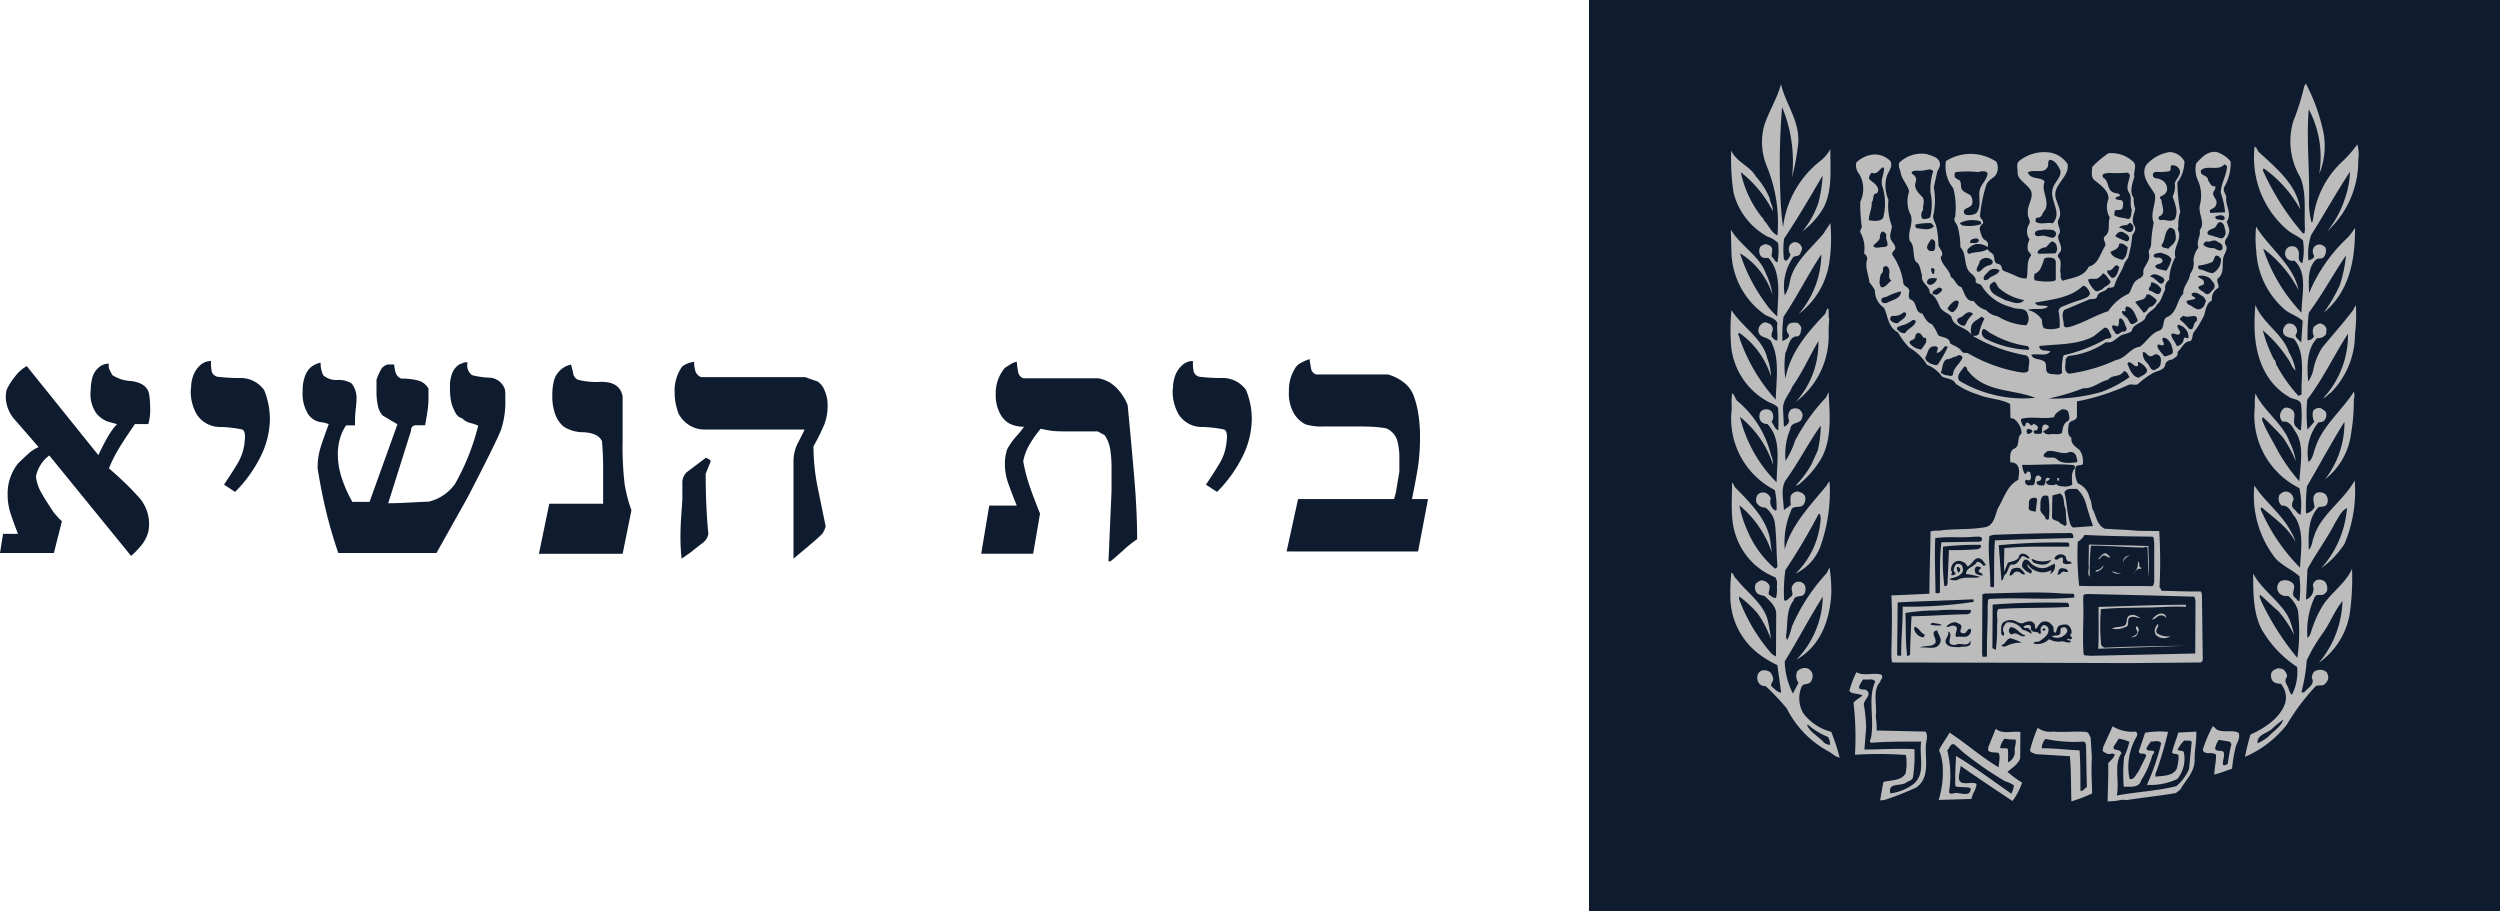 <svg xmlns="http://www.w3.org/2000/svg" xmlns:xlink="http://www.w3.org/1999/xlink" width="231.372" height="84.313" viewBox="0 0 231.372 84.313">
  <defs>
    <clipPath id="clip-path">
      <rect id="Rectangle_146" data-name="Rectangle 146" width="84.313" height="84.313" fill="none"/>
    </clipPath>
    <clipPath id="clip-path-2">
      <rect id="Rectangle_147" data-name="Rectangle 147" width="132.162" height="18.722" fill="none"/>
    </clipPath>
  </defs>
  <g id="Group_13744" data-name="Group 13744" transform="translate(-1199.284 -10120)">
    <g id="Group_13742" data-name="Group 13742" transform="translate(1346.343 10120)">
      <rect id="Rectangle_145" data-name="Rectangle 145" width="84.313" height="84.313" fill="#0f1b2f"/>
      <g id="Group_13737" data-name="Group 13737">
        <g id="Group_13736" data-name="Group 13736" clip-path="url(#clip-path)">
          <path id="Path_7701" data-name="Path 7701" d="M131.028,142.451l-.892-.27c.248.282.542.225.892.27" transform="translate(-81.752 -89.319)" fill="#bcbcbc"/>
          <path id="Path_7702" data-name="Path 7702" d="M126.645,138.31c.236-.022.3-.26.508-.372.259-.056.428.283.654.158l-.305-.294c-.384-.225-.61.294-.857.508" transform="translate(-79.559 -86.533)" fill="#bcbcbc"/>
          <path id="Path_7703" data-name="Path 7703" d="M132.973,139.026a.523.523,0,0,1,.024-.237c.124-.2.36-.486.644-.486a.59.59,0,0,0-.668.723" transform="translate(-83.53 -86.876)" fill="#bcbcbc"/>
          <path id="Path_7704" data-name="Path 7704" d="M135.953,140.244c-.056-.158.011-.428-.17-.462a1.154,1.154,0,0,1-.485,1.14c.27-.124.383-.542.755-.463.248-.124-.09-.09-.1-.214" transform="translate(-84.995 -87.812)" fill="#bcbcbc"/>
          <path id="Path_7705" data-name="Path 7705" d="M129.368,135.831c.1.023.294-.157.407.023l.1,2.71c.079-.993-.012-1.942-.023-2.868-1.772-.068-3.6-.09-5.5-.135l-.033,1.863c.079.429-.17.8.113,1.117a23,23,0,0,1,.1-2.877c1.615-.023,3.24.158,4.831.168" transform="translate(-78.083 -85.16)" fill="#bcbcbc"/>
          <path id="Path_7706" data-name="Path 7706" d="M116.279,156.152c-.52.022-.068.531-.441.7-.157.08-.315-.012-.644.135a1.077,1.077,0,0,0,.949.034c.226-.157.53-.316.485-.654-.067-.114-.168-.282-.349-.214" transform="translate(-72.366 -98.086)" fill="#bcbcbc"/>
          <path id="Path_7707" data-name="Path 7707" d="M94.015,186.64a2.367,2.367,0,0,1-.238.756c-1.806-1.242-3.4-2.472-5.124-3.489-.035.937-.113,1.976-.057,2.811.541.136.983.012,1.411.169.034.971-1.117.282-1.6.486-.136.044-.339.033-.407-.114a9.508,9.508,0,0,0-.157-3.872c.213-.18.315-.756.7-.519l.79.711a32.59,32.59,0,0,0,3.872,2.676,2.458,2.458,0,0,1,.814.384m-.87-4.335a4.345,4.345,0,0,0,1,.079c.125.35-.112.677-.057,1.061a1.057,1.057,0,0,1-.621,1.05c-.011-.406.023-.813-.022-1.242-.2-.113-.52-.012-.711-.079a1.587,1.587,0,0,1,.406-.87m1.445,1.818.023-2.439c-.757-.1-1.7.249-2.281-.3l-.7,1.738v.294c.26.237.666.113.972.225.18.408,0,.814,0,1.321-1.57-.924-3-2.2-4.55-3.216-.293.552-.7,1.049-.971,1.625a4.784,4.784,0,0,1,.35,1.863,8.568,8.568,0,0,1-.383,2.743l3.037-.09c.067-.5.452-.881.463-1.4-.4-.193-.87.022-1.3-.091-.61-.18-.192-.983-.17-1.569,1.525,1.073,3.059,2.088,4.8,3.251a6.383,6.383,0,0,0,.892-1.7,9.849,9.849,0,0,1-1.355-1c.417-.361.982-.7,1.174-1.241" transform="translate(-54.685 -113.943)" fill="#bcbcbc"/>
          <path id="Path_7708" data-name="Path 7708" d="M116.716,119l-.214-.045.078.294c.135-.023.091-.158.135-.249" transform="translate(-73.187 -74.726)" fill="#bcbcbc"/>
          <path id="Path_7709" data-name="Path 7709" d="M136.1,182.236l-.248,2.529a4.421,4.421,0,0,1-1.163,1.569c-1.773.452-3.7.531-5.521.87.271-1.332-.3-2.891.429-3.906-.147-.52-.892-.136-.7-.655l.453-.7a3.874,3.874,0,0,1,.982.293,6.59,6.59,0,0,1-.486,1.389,15.122,15.122,0,0,0-.034,2.765c.609-.012,1.434.125,1.6-.576a8.385,8.385,0,0,0,1.05-2.359.472.472,0,0,0,.169-.317c-.192-.18-.565.01-.711-.225.022-.271.271-.462.384-.7.316.011.79-.169.971.158a21.2,21.2,0,0,1-1.321,3.849,5.888,5.888,0,0,0,2.811-.542,2.919,2.919,0,0,0,.6-2.495c-.136-.192-.407-.057-.566-.215a3.218,3.218,0,0,1,.621-.869c.215.09.52-.068.678.135m-1.818,1c.147.2.451.045.6.249a3.6,3.6,0,0,1-.191,1.3c-.407.644-1.231.586-1.954.677a1.09,1.09,0,0,1,.114-.52,34.3,34.3,0,0,0,1.061-3.623,7.692,7.692,0,0,0-2.122.079l-.588,1.738c.068.384.656,0,.679.429L131.166,185c-.238.237-.385.79-.814.677a5.493,5.493,0,0,1,.655-3.928.348.348,0,0,0-.079-.463,3.422,3.422,0,0,1-2.145-.486l-.869,1.9-.057.384a1.784,1.784,0,0,0,.463.271c.237.056.474-.125.655.056-.057.327-.4.542-.6.813.022,1.151-.034,2.382-.057,3.523a5.61,5.61,0,0,0,1.14-.113,1.177,1.177,0,0,1,.565,0c1.536-.238,3.093-.4,4.606-.655l.407-.316c.53-.915,1.422-1.717,1.331-2.9.012-.813.193-1.648.158-2.472l-1.67.09c-.169.632-.44,1.219-.576,1.862" transform="translate(-80.32 -113.581)" fill="#bcbcbc"/>
          <path id="Path_7710" data-name="Path 7710" d="M126.765,154.622l7.993-.271c-2.417.012-4.877.067-7.395.17a.47.47,0,0,1-.328-.271,18.718,18.718,0,0,1-.023-3.286c1.288-.146,2.8-.123,4.065-.158,1.151.023,2.539-.158,3.792-.056l.024-.193c-2.733-.01-5.3.124-8.095.193-.012,1.3.034,2.629-.035,3.871" transform="translate(-79.634 -94.581)" fill="#bcbcbc"/>
          <path id="Path_7711" data-name="Path 7711" d="M114.453,186.992c0-1.388,0-2.506-.078-3.736-1.321-.057-2.293-.2-3.5-.192a1.288,1.288,0,0,1,.349-.869,12.672,12.672,0,0,0,3.522.248c.192.022.181.226.226.35.023,1.264.046,2.585.079,3.872-.214.067-.35.417-.6.326m1.061-3.059-.114-1.873c-.135-.2-.146-.464-.428-.509-.925-.09-2.042.057-3.07-.033a1.9,1.9,0,0,1-1.4-.35,12.338,12.338,0,0,0-.712,2.088c.068.247.339.247.521.35l3.172.193c.124,1.388.09,2.777.136,4.177a12.782,12.782,0,0,0,1.918-.734c-.011-1.073-.1-1.976-.022-3.308" transform="translate(-68.971 -113.81)" fill="#bcbcbc"/>
          <path id="Path_7712" data-name="Path 7712" d="M126.88,140.724l-.328.3c-.112.18-.462.067-.428.294a.9.9,0,0,0,.756-.6" transform="translate(-79.23 -88.404)" fill="#bcbcbc"/>
          <path id="Path_7713" data-name="Path 7713" d="M97.858,79.618,97.836,84.2l-9.811.214c-.159-.078-.463.057-.52-.169-.135-1.659.045-3.319-.045-5.036.068-.134-.067-.382.136-.485l.293-.033,5.8.136,4.064.113a1.269,1.269,0,0,1,.1.677M86.963,73.872a1.913,1.913,0,0,0,.632-.644c2.088.1,4.177.135,6.23.158.272.045.136.339.216.52v3.736c-.08.1-.034.306-.216.328-2.256-.057-4.447.045-6.728-.033a25.98,25.98,0,0,1-.135-4.064m-8.207,5.282c-.2.124-.045.4-.136.577.046,1.6-.1,3.093-.055,4.741a1.2,1.2,0,0,1-.407.023l-.045-.248.023-5.521.248-.078c2.427-.034,4.775-.2,7.146,0l1.028.023c.125.078.068.226.091.348-2.653.238-5.362-.032-7.891.136M83.712,82c-.012-.158.236-.17.27-.023-.168.192-.27.113-.27.023m2.551.89c-.1.012-.214-.124-.293,0,.057.158.328.023.35.227-.271.191-.587-.091-.87-.034a1.728,1.728,0,0,1-1.14-.214,1.5,1.5,0,0,1-1.434.405c.035-.225.373-.123.519-.191.316-.225.914-.575.858-1.083.047-.193-.158-.328-.293-.407-.226-.1-.385.147-.429.3-.068.181.148.463-.113.509-.158-.362-.734-.035-.79-.486,0-.135.034-.3-.135-.349a.662.662,0,0,0-.542.158c.067.215.326.057.462.136.114.158.339.3.249.519A1.933,1.933,0,0,0,81.849,82a1.541,1.541,0,0,0-1.467-.677c-.214.248-.428.519-.293.868.1.079.034.215.057.327-.136.08-.248-.078-.271-.192.012-.372-.057-.689.159-.97a1.15,1.15,0,0,1,1.14-.17c.247.125.576.339.87.136.247-.08.62-.2.834.056.193.135.068.418.215.564.214-.271.418-.79.891-.7.3-.023.509.215.679.429.136.192-.057.6.27.6.1-.237.1-.564.384-.677a1.374,1.374,0,0,1,.677-.057.773.773,0,0,1,.384.813c-.362.237.373.406-.113.541m-5.4-.451a.354.354,0,0,1-.271-.271.4.4,0,0,1,.17-.406c.564,0,.835.7,1.377.755-.418.361-.767-.44-1.276-.078m-.643,1.129c-.1-.045-.327.022-.3-.158.406-.091.418-.6.847-.621a7.974,7.974,0,0,1,1.027.406,3.159,3.159,0,0,0-1.569.373m-.734-2.056a14.909,14.909,0,0,1-.114,2.36l-.315-.169.022-4.03c2.427-.181,4.673-.215,6.908-.17.159.068.181.226.159.384-2.439.136-4.222.045-6.548.192-.248.4,0,.959-.113,1.433m-1.682-4.876c.113.112.407.146.328.349a1.415,1.415,0,0,1-.622-.192c-.056-.124-.146-.349-.033-.508.09-.259.4-.1.543-.034-.023.124-.272.181-.216.385m-1.9-.463.169.17c.011.146-.011.315-.169.372-.192-.339-.18-.553,0-.542m-.158,1.253c-.238-.012-.486.033-.655-.136.474-.146.949-.2,1.219-.654a.792.792,0,0,0-.1-.622.526.526,0,0,0-.5-.079.866.866,0,0,0-.238.565c0,.147.159.192.193.327a.463.463,0,0,1-.463.1c.226-.158.044-.349.022-.485a.989.989,0,0,1,.248-.622.707.707,0,0,1,.7-.157.858.858,0,0,1,.576.485c.507-.18.7-1.163,1.377-.6l.326.429c-.3.226-.259.012-.384-.079a.633.633,0,0,0-.428-.192c-.249.5-.994.5-1.027,1.14a7.221,7.221,0,0,1,1.321.271c-.746.181-1.456-.112-2.19.305m-4.991,2.438c.023,1.569-.157,3.059-.135,4.515-.125.045-.429.08-.372-.158l.045-4.742c2.325-.136,4.809-.181,7-.294l.044.237a38.816,38.816,0,0,1-6.581.44M77.029,82.3c-.26.576-.869.249-1.309.373-.259-.327.428-.959-.271-1.05-.25-.044-.441.193-.644.1a1.108,1.108,0,0,1,.677-.406c.25-.046.407.1.6.191.361.26-.294.723.236.813.4.113.35-.44.712-.406a.341.341,0,0,1,0,.384m-1.061,1.321c-.429-.033-1.072.046-1.243-.485-.022-.374.362-.6.238-.971.643.259-.474,1.3.677,1.242.463-.294,1.118.293,1.389-.407.147.745-.61.485-1.061.621m-2.631-2.088c.08-.316.475-.068.712-.1.09.09.271.023.315.158a3.034,3.034,0,0,1-1.027-.057m.87,1.716c-.339.723-1.286.26-1.875.429.532-.317,1.164-.011,1.469-.485.112-.418-.564-1.016.158-1.14.067.405.485.734.248,1.2m-2.326-1.117c-.011-.125-.135-.305.023-.407.4.124.509.587.892.712a.334.334,0,0,1-.136.271,1.033,1.033,0,0,1-.779-.576m-.44,2.2c-.1,0-.147.125-.271.078-.168-1.478-.1-2.641-.158-3.962a17.672,17.672,0,0,1,2.947-.238c.96-.1,2.076-.033,3.07-.056l.045.078c.045.193-.147.249-.271.328-1.749.023-3.466.17-5.227.192-.056,1.264-.112,2.439-.135,3.579M78,74.223c.045.2-.181.293-.328.326a25.268,25.268,0,0,1-2.63.079L74.906,77.8c-.044.1-.169.226-.293.136a21.259,21.259,0,0,1-.113-3.625,27.672,27.672,0,0,1,3.443-.169Zm-4.223-.7c1.264-.181,2.461,0,3.623-.136.249.034.611-.1.712.193a.275.275,0,0,1-.226.271l-3.545.056c-.181,1.559-.113,3.24-.136,4.652a.464.464,0,0,1-.406.033c-.012-1.659-.1-3.341-.024-5.069m7.089,2.867a1.114,1.114,0,0,1,.711-.1,1.926,1.926,0,0,1,.509.542c-.091.124-.214,0-.316,0a.524.524,0,0,0-.576-.191c-.181.1-.316.406-.541.327a1.489,1.489,0,0,1,.214-.576m3.635-.857c-.281.587-1.084.5-1.647.237-.2-.272-.181-.3-.114-.328a2.222,2.222,0,0,0,1.761.091m-4.334-1.084c0,.812-.057,1.547,0,2.167l.327-.813c.362-.168.869-.124,1.05-.6-.011-.147.159-.193.248-.249a.82.82,0,0,1,.734.439c-.283.08-.463-.3-.757-.168-.26.372-.428.846-1,.732-.238.261-.249.622-.463.893-.281.146-.124.507-.405.6l-.249-3.274a57.016,57.016,0,0,1,6.423-.248.273.273,0,0,1,.057.383c-2.122.012-4.042-.057-5.961.136M84.479,76.5a1.576,1.576,0,0,1-1.546-.022c-.283-.091-.441-.361-.656-.543.045.486.667.486.351.858a1.615,1.615,0,0,1-.813-.621.74.74,0,0,1,.227-.643c.394-.125.529.394.834.508a1.436,1.436,0,0,0,1.2.213l.756-.372a.837.837,0,0,1-.383.948c-.068-.113.147-.237.034-.327m1.592.113c-.248.147-.407-.124-.622.1a.409.409,0,0,1-.382.192c.112-.226.1-.542.36-.6.249.022.532.022.644.3m-.486-.79c-.045-.168.113-.44-.136-.519-.214.045-.428.407-.653.113a.63.63,0,0,1,1.038-.191c.056.157.067.372.237.463a.354.354,0,0,1,.35.157c-.462.158-.666.1-.836-.023m-6.8-2.495.372-.1c2.45-.1,4.708-.158,7.179-.17l.135.079a.425.425,0,0,1,.058.384c-2.484.068-4.866.124-7.237.215-.1,1.456-.068,2.9-.08,4.255-.079.147-.248.057-.35.023.023-1.7-.259-3.15-.078-4.685m2.946-10.837c.96-.26,2.055.057,3.037-.158.09-.383.44-.53.734-.734.237.012.507.034.6.293.034.236.158.543,0,.769-.485.213-.531.7-.6,1.128-.306.2-.632.079-1.005.113-.192.068-.384-.023-.564-.023.09-.2-.248-.012-.135-.271a1.011,1.011,0,0,0,.507-.361.39.39,0,0,0-.463-.215c-.271.135-.135.565-.214.79-.158.1-.429.033-.6.057-.124-.045-.148-.181-.136-.305.148-.022.316.012.361-.192.1-.248-.214-.316-.327-.429-.125-.011-.158.2-.305.136-.113-.113-.226-.272-.406-.249-.124.1-.057.462-.317.305-.089-.2-.247-.407-.168-.655M76.024,58.97c-.373-.485.181-.926.428-1.32.294-.046.215.3.385.429,1.569,1.975,4.131,1.636,6.2,2.461a11.6,11.6,0,0,1-7.011-1.569m-.6-.6c-.135.271-.394.057-.6.09a1.44,1.44,0,0,1-.542-.248c.2-.406.112-1,.542-1.241.362.01.6-.26.948-.272.136-.214.463-.09.52.1-.181.576-.858.937-.871,1.57m-1.354-.993c-.192.283-.508.033-.734,0-.225-.147-.474-.271-.485-.576.248-.338.226-.97.756-1.027.159-.012.339-.012.406.135.023.181-.112.293-.1.463.283,0,.554-.327.722-.576.09-.022.238-.057.3.034a11.6,11.6,0,0,1-.869,1.547m-2.63-1.852c-.17-.406.44-.249.485-.621.023-.135.057-.316.226-.349.418-.113.372.541.756.429.181.542-.271.746-.407,1.084a1.591,1.591,0,0,1-1.06-.542m-.429-.992c-.305.09-.565-.136-.756-.328-.091-.282.259-.26.35-.35a2.48,2.48,0,0,0,1.083-.521c.124-.01.26.012.294.136-.124.486-.744.644-.971,1.062m-1.389-1.2c-.046-.18.057-.395.248-.383a1.242,1.242,0,0,0,.971-.316.18.18,0,0,1,.249.18c-.09.4-.52.519-.756.813a.832.832,0,0,1-.712-.294M68.811,51.6c-.136-.44.417-.316.632-.508a7.253,7.253,0,0,1,1.106-.406l.057.08c-.091.654-.87.71-1.333,1-.135-.011-.394.057-.462-.17m-.079-2.484a.527.527,0,0,0,.192-.576c.271-.394.564-.09.6.193.068.316-.18.722.192.948-.349.281-.587.7-.949.62-.259-.326-.1-.88-.033-1.186m-.7-2.63c.169-.27.531-.405.62-.756a.715.715,0,0,1,.193-.577.409.409,0,0,1,.407.385c-.147.406.463.97-.215,1.05-.338-.034-.8.215-1-.1M67.625,44.1c.012-.565.3-1.073.271-1.682.259-.226-.011-.779.485-.813a.462.462,0,0,0,.08-.464c-.124-.406-.519-.552-.813-.869a.681.681,0,0,1,.248-.563c.53.214.7-.351,1.05-.521l.09.136c-.011.532-.3.971-.192,1.524a5.235,5.235,0,0,1,.1,3.06c-.316.349-.881.26-1.321.192m14.71,8.309c.587-.226,1.4.09,1.874-.317-.373-.2-.983.079-1.2-.361,1.546-.294,3.285-.429,4.448-1.569.339.044.542.429.644.712-.091.394-.519.439-.812.586a13.139,13.139,0,0,0-1.954.734l-.157.271a6.244,6.244,0,0,1,.113,1.569,2.244,2.244,0,0,1-1.468.056,1.259,1.259,0,0,1-.158-.757,2.1,2.1,0,0,0-1.332-.925m.078,3.69a9.639,9.639,0,0,1-3.985-1.027.755.755,0,0,1-.35-.541c.023-.136.045-.294.17-.362.293.035.474.35.756.441a8.973,8.973,0,0,0,3.331,1.14c.078.091.192.238.078.35m.08-16.177c-.045-.09-.147-.159-.136-.271.745-.294,1.524.215,1.852-.542.056-.2-.045-.553.214-.6.5.079.778.632.948,1.027.057.6-.5.993-.676,1.524-.463,1.163.936,2.3-.057,3.33-.53-.147-1.185.2-1.6-.192.034-.124.034-.293.191-.35.192.057.317-.09.407-.191a2.232,2.232,0,0,1,.328-.543c.406-.9-.429-1.739-.056-2.6-.361-.406-1.017-.192-1.412-.6m.5,5.441c.045-.418.553-.3.857-.406.4.09.971-.113,1.118.384-.136.8-.9.068-1.411.214-.2.046-.531.069-.564-.192m.892,2.281a1.077,1.077,0,0,1,.947.057l.1.214v1.647c-.011.148-.181.17-.294.193a5.067,5.067,0,0,1-1.6-.079c-.193-.136-.09-.385-.079-.6.643-.238.7-.915.926-1.434m1-.463-1.547.033a.174.174,0,0,1-.056-.248,1.031,1.031,0,0,1,.733-.35c.193-.157.339-.418.541-.541a.511.511,0,0,1,.464.485.614.614,0,0,1-.136.621m3.873,2.338a1.625,1.625,0,0,0,.541-.5c.316.124.463.5.7.735-.045.417-.542.417-.757.756-.214.045-.395.258-.655.136a2.447,2.447,0,0,1-.676-1.028c.247-.158.552-.034.847-.1m.97-.791c.519.248.666-.88,1.083-.249-.146.372-.2.959-.7.982-.136-.215-.509-.418-.384-.734m-.406-8.557c-.215-.419.237-.362.463-.441a12.656,12.656,0,0,0,1.839-.022l.17.214c-.035.542-.43,1.095-.09,1.626.338.463.023,1.094.271,1.6-.091.294.011.768-.351.858-.417-.146-.948-.1-1.3-.373a1.245,1.245,0,0,0,.057-.407c.237-.136.676.08.756-.327.022-.225.113-.643-.248-.654-.146-.022-.316-.012-.429-.135.012-.181.295-.181.429-.271-.1-.271-.35-.181-.542-.271-.734-.2-.416-1.039-1.027-1.4m2.766,4.436a.642.642,0,0,1-.08.519c-.452.3-.756-.349-1.219-.3.271-.4.712-.079.949-.451.18-.023.248.113.35.237m-.564,1.469a5.225,5.225,0,0,1-1.085-.487c.249-.474.6-.441.757-.361.181.124.419.215.508.441a.294.294,0,0,1-.18.407m-.441,1.7c-.406-.124-.959-.248-1.083-.734.3-.158.8-.294.79-.734.282-.158.609.124.813.328-.09.417-.1.937-.52,1.14m-2.6,7.045.948-.757c.418-.067.441.418.621.644.157.5-.418.26-.6.462a14.056,14.056,0,0,1-3.794,1.434,4.354,4.354,0,0,0-.135,1.626c-.236.294-.722.09-1.083.113-.124-.058-.282-.091-.35-.249-.135-.327.091-.858-.384-.993-.338-.18-.914-.1-1.028-.542.61-.146,1.355.2,1.761-.3-.35-.158-1.038.046-1.028-.508,1.739-.192,3.6-.09,5.07-.925m1.7-.97c.157-.057.3.044.463.079.282-.169-.034-.9.373-.712.3.225.293.577.462.847a.3.3,0,0,1-.158.349c-.361-.113-.542.429-.87.158-.09-.237-.383-.429-.27-.722m1.218-1.389a.323.323,0,0,1,.079-.373c.622.068.791.745,1.006,1.185.1.282-.237.316-.384.44-.259.08-.361-.236-.452-.384-.125-.316-.643-.462-.576-.813.125-.056.248.125.327-.056m1.92-1.456c.1-.035.271-.068.361.022a2.94,2.94,0,0,1,.587.463c0,.26-.248.44-.428.6-.407-.023-.429.576-.791.564-.236-.349-.508-.621-.756-.97.339-.249.949-.124,1.028-.677m.406-1.118c.148-.079.35.034.5.112a1.626,1.626,0,0,1,.452.429.493.493,0,0,1-.237.519c-.328-.01-.531-.293-.847-.328-.193-.282.26-.418.135-.733m1.14-.463.135.225c-.09.17-.18.419-.429.294-.305-.2-.554-.576-.926-.622.35-.417.835-.112,1.219.1M94.606,47.1c.385.123.858.226,1.027.621a2.947,2.947,0,0,1-.485,1.062c-.328-.125-.756-.08-1.005-.35,0-.361.531-.192.655-.519.057-.158-.09-.26-.192-.328-.193-.08-.486.068-.621-.158.011-.3.407-.249.621-.328M93.928,40a.286.286,0,0,1,.271-.372,6.191,6.191,0,0,0,1.219-.057c.271-.125.046-.418.215-.542a.663.663,0,0,1,.633.215c.463.518-.191.971-.328,1.433a2.025,2.025,0,0,1-.191,1.219c.2.644.564,1.433.191,2.111-.4.316-.892-.022-1.332.091a.224.224,0,0,1-.136-.328c.7-.293.271-1,.249-1.489-.034-.125-.2-.227-.136-.351.26-.113.586-.282.644-.632a.925.925,0,0,0-.621-.971c-.2-.146-.576-.011-.678-.327m2.01,6.1c-.146.27-.452.439-.6.654-.2-.123-.677-.056-.6-.384.362-.474.215-1.185.734-1.569a.5.5,0,0,1,.486.294c.045.327.17.712-.023,1.005M87.46,59.647c.9.068,1.5-.6,2.3-.779.384-.507,1.129-.2,1.456-.789.326-.024.4.349.541.541A11.291,11.291,0,0,1,89.131,60a16.038,16.038,0,0,1-4.877.6,19.06,19.06,0,0,0,3.206-.948m4.357-2.382c.249.09.486.508.734.271.012-.125-.068-.226.023-.328a1.556,1.556,0,0,1,.812.735c-.012.44-.508.518-.779.733-.6-.112-.835-.79-1.038-1.275-.024-.136.146-.2.248-.136m1.164-.949c.282-.1.416.351.733.384l.294-.112c.09-.136.3-.091.405-.023.351.2.249.61.193.949-.113.248-.328.316-.542.451-.384.034-.429-.406-.643-.622a1.253,1.253,0,0,1-.439-1.027m1.93-.677c.1-.238-.271-.452-.034-.677.372.012.576.338.734.621.057.271.237.564.113.847a1.822,1.822,0,0,1-.767.27c-.192-.36-.644-.62-.621-1.061.181-.124.362.125.576,0M96.447,54.5c-.034-.249-.361-.463-.215-.734a1.215,1.215,0,0,1,.926.789,1.574,1.574,0,0,1,.057.406c-.148.192-.3-.147-.441.079a.7.7,0,0,1-.374.621c-.113.079-.2.1-.3.034-.113-.339-.464-.667-.486-1.027.248-.283.666.3.836-.169m.3-1.57c.407.338,1.423-.384,1.22.518-.4.158-.181.983-.733.678a3.974,3.974,0,0,0-.814-.813c-.023-.2.215-.259.328-.383m.294-1.354c.26-.113.565-.1.813-.215-.068-.225-.4-.191-.35-.463.384-.271.779.125,1.106.294l.225.362c-.1.236-.147.541-.383.676-.463.362-.813-.2-1.219-.3-.1-.1-.248-.215-.193-.35m2.145-2.111.373.463a.508.508,0,0,1,0,.507c-.226.2-.474.723-.835.407-.192-.2-.531-.248-.6-.542.114-.225.5-.078.521-.406,0-.406-.4-.339-.577-.622a1.382,1.382,0,0,1,1.118.192M98.128,48.3a4.454,4.454,0,0,0,1.276-.329c.225-.169.17-.824.621-.519l.192.214A1.4,1.4,0,0,1,99.459,49c-.451-.022-.789-.3-1.218-.349-.158-.045-.158-.237-.114-.349m.27-8.863c.633-.463,1.6.147,2.146-.52l.237.17c-.034.881-.553,1.569-.587,2.461a7.207,7.207,0,0,1,.407,1.817l-1.356.057c-.068-.067-.056-.158-.056-.248.192-.158.5-.2.565-.486.281-.553-.531-.812-.159-1.332a.543.543,0,0,0,.1-.407c-.407.091-.5-.327-.678-.564,0-.541-.857-.339-.622-.948m1.3,4.335c.26-.136.712-.238.869.079.023.192-.157.237-.271.249-.2-.1-.61.011-.6-.328m.812,1.863c-.236.316-.587-.011-.892-.023-.2-.135-.485-.057-.644-.271-.022-.372.441-.4.678-.564.248-.193.237-.656.678-.441l.18.215c.045.383.294.744,0,1.084m-.214,1.218c-.305.147-.519-.124-.78-.18a1.289,1.289,0,0,1-.9-.272c-.046-.2.135-.248.249-.361.338.158.575-.181.924-.023l.373.216a.438.438,0,0,1,.136.62M86.184,65.552a.57.57,0,0,1,.621.327c.022.215.18.407.078.622-.621.067-1.422.169-1.862-.294-.328-.294-.9.022-1.22-.271,0-.225.2-.349.373-.463.677-.135,1.377.384,2.01.079m-1.569,4.041c.2-.113.463-.1.677-.214.519.225.293.971.542,1.411l.1,1.456c-.146.339-.361-.068-.564-.056-.191-.373-.779-.215-.79-.644Zm-2.258-6.175c.18,0,.4.067.407.272-.373.282-.474.191-.508.079s-.057-.3.1-.351m.847,6.526-.135,1.139c-.239-.079-.61-.034-.656-.35.091-.35-.113-.779.351-.925.147-.034.406-.068.44.136m1.028-1.355c-.114-.068-.259-.2-.159-.351a.348.348,0,0,0,.316-.249c-.632-.236-.248.474-.587.655-.259,0-.565.045-.655-.248.023-.226.373-.079.429-.35.091-.146-.135-.27-.236-.327-.587.022-.056,1.027-.734.9a.4.4,0,0,1-.485-.17.273.273,0,0,1,.056-.327c.124,0,.26.124.372,0,.17-.181.023-.464.034-.645a.267.267,0,0,0-.271-.112c-.089.078-.1.27-.269.191a2.137,2.137,0,0,1-.227-.813c1.671.023,3.286-.135,4.8.023a.354.354,0,0,1,.079.305c-.373.384-.259,1-.237,1.513a1.543,1.543,0,0,1-.677.168c-.294-.045-.655,0-.813-.248-.215.192-.474.091-.733.08m-.429,1c.17.022.463-.078.451.193a7.685,7.685,0,0,1,.034,1.975c-.078.1-.214.045-.3,0-.034-.374-.564-.554-.485-.971.022-.406-.08-.925.3-1.2m3.082-.62a2.773,2.773,0,0,1,.813,1.3c.2.722.429,1.434.677,2.144l-1.839.137c-.294-.148-.317-.553-.407-.846-.181-.791-.193-1.638-.407-2.406.2-.441.779-.3,1.163-.326M76.7,53.495a.734.734,0,0,1-.249.384.787.787,0,0,1-.621-.384c-.135-.4.338-.361.519-.541a1.135,1.135,0,0,1,.543-.35c.135.045.316.011.371.191a2.46,2.46,0,0,0-.563.7M75.425,52.6c-.213.033-.36-.146-.485-.272-.078-.18.125-.18.136-.326.2-.17.429-.542.778-.451l.091.1a1.23,1.23,0,0,1-.52.949m-1.512-1.592c-.146-.057-.35,0-.406-.17.055-.271.394-.338.586-.508a.345.345,0,0,1,.327.181c-.068.237-.316.383-.508.5m-.9-1.118c-.023-.531.621-.441.926-.406a.715.715,0,0,1-.407.518.338.338,0,0,1-.519-.112m-.994-5.069a.438.438,0,0,1-.09-.316,5.219,5.219,0,0,1,1.467-.136l.271.271c-.372.463-1.117.248-1.648.18M71.9,40.038c-.091-.169-.371-.215-.294-.406.294-.215.734-.057,1.084-.136.282-.023.7-.237.892.079a5.446,5.446,0,0,0-.248,1.953,5.119,5.119,0,0,1-.023,2.3.959.959,0,0,1-.734.135.7.7,0,0,1,.079-.813c-.079-.407.2-.813-.056-1.174-.373-.4-.835-.8-.643-1.4a.521.521,0,0,0-.057-.541m1.818,8.67c-.079.113.056.4-.192.374-.056-.17-.236-.419-.056-.565.078.056.248.045.248.191m.056-2.551c-.034.316.125.9-.406.79-.192.022-.283-.147-.361-.271.011-.317.236-.531.361-.791.2-.078.361.113.406.271m6.447,5.34c-.5-.339-1.287-.474-1.411-1.2-.033-.26.236-.384.406-.507.25.089.271.429.485.62a4.78,4.78,0,0,0,2.3,1.085c-.485.564-1.15.125-1.783,0m-1.931-1.874c-.157-.328.261-.554.441-.813a.816.816,0,0,1,1-.057c-.17.464-.734.429-1.038.812-.125.046-.261.137-.408.058m-.642-.78c-.136-.338.226-.586.237-.925a.761.761,0,0,1,1.2-.057c.113.442-.407.373-.622.542-.315.1-.462.576-.812.44m-1.6-4.47a2.541,2.541,0,0,1,1.9-.17c.057.079.123.18.057.271a3.516,3.516,0,0,1-1.7.113.572.572,0,0,1-.249-.214m-.486-4.392c-.011-.135-.011-.282.136-.327a8.915,8.915,0,0,1,2.055,0L78,39.575c.237,0,.541-.045.62.215-.078.621-.676,1.027-.755,1.649-.068.666.192,1.524-.328,2.031a1.376,1.376,0,0,1-.97.113.355.355,0,0,1-.114-.429c.2-.226.576-.215.735-.541a1,1,0,0,0-.113-.768c-.282-.271-.757-.317-.892-.723-.057-.236.012-.519-.157-.71-.17-.114-.452-.181-.463-.429m1.434,6.232c-.022-.384.306-.373.542-.44.113.022.248.057.271.191-.078.372-.553.2-.813.249M98.456,78.782c-.046-.112-.012-.282-.135-.327-1.174.022-2.281-.033-3.466-.057-.249.045-.158-.248-.328-.294a45.324,45.324,0,0,0-.022-5.237l-2.031-.023c-.938-.1-2.044-.124-3.015-.192-.724-.349-.779-1.174-1.106-1.784-.135-.248-.057-.677-.3-1.082a1.789,1.789,0,0,0-1.084-1.333,2.366,2.366,0,0,1-.214-1.411c.033-.361.462-.2.676-.35a1.858,1.858,0,0,0-.293-1.321c-.351-.282-.848-.586-.757-1.14-.451-.248-.294-.9-.248-1.276.147-.372.654-.248.756-.654V60.867a20.513,20.513,0,0,0,4.741-1.513c.283-.147.612.067.892-.079a7.62,7.62,0,0,1,1.356-1c.417-.271,1.14-.249,1.2-.892a.707.707,0,0,1,.62-.384c.169-.124.418-.26.485-.406.045-.112-.011-.238.057-.35.418-.349.542-.937,1.14-.948.249-.2.17-.542.294-.789a7.388,7.388,0,0,0,.813-1.277c.384-.53.192-1.332.9-1.705a1.13,1.13,0,0,1,.587-1.162c.1-.327-.17-.508-.079-.834.712-.521.361-1.367.576-2.089.136-.351.439-.734.158-1.084-.181-.417.26-.644.294-1,.192-.418-.1-.757-.158-1.14.506-.745-.158-1.468-.057-2.269-.056-.3-.328-.553-.192-.9a4.414,4.414,0,0,0,.6-2.382,2.724,2.724,0,0,0-1.275-.868c-.813-.159-1.458.519-1.92,1.06a2.449,2.449,0,0,0,.194,1.626,3.444,3.444,0,0,1,.157,2.19c-.214.835.553,1.614-.022,2.359.124.565-.361,1.016-.114,1.6a2.166,2.166,0,0,0-.462,1.163,1.591,1.591,0,0,1-.316,1.276c-.045.677-.666,1.129-.632,1.84-.632.632-.531,1.649-1.4,2.112-.632.2-.225.993-.767,1.275-.779.226-1.174,1-1.841,1.513-.868.08-1.343,1.106-2.19,1.219a15.436,15.436,0,0,1-4.368,1.276c-.553-.2-.294-.869-.316-1.3a.541.541,0,0,1,.316-.349,7.367,7.367,0,0,0,3.42-1.276c.564.158.926-.327,1.354-.6.328-.181.734-.17,1.029-.429.112-.655.89-.677,1.241-1.163.146-.609.847-.745,1.083-1.275.452-.362.5-.926.768-1.388a.94.94,0,0,1,.372-.915,4.528,4.528,0,0,1,.576-2.089c-.215-.778.35-1.309.35-2.031.056-.282-.214-.508-.079-.757a3.929,3.929,0,0,1,.181-1.411,15.381,15.381,0,0,1-.272-2.709,3.3,3.3,0,0,0,.655-1.953,1.6,1.6,0,0,0-1.354-.868,3.589,3.589,0,0,0-2.189,1.2c-.544,1,.326,1.9.812,2.709.124.948-.486,1.75-.113,2.63a12.769,12.769,0,0,0-.248,2.112c-.068.259-.293.485-.181.789.091.531-.269.938-.5,1.378l-.045.294c.124.44-.418.587-.632.767-.406.328-.406.835-.7,1.22a4.53,4.53,0,0,0-1.9,1.625c-1.2.384-2.281,1.072-3.5,1.434-.169.045-.5.147-.621-.079.024-.464-.281-1.051.056-1.468l2.191-.926c.3-.18.779.068.868-.373.158-.451.723-.326.948-.734.214-.067.485.034.621-.191.192-.734.7-1.333.926-2.055.1-.27.384-.475.406-.79a9.659,9.659,0,0,0,.327-1.84c.159-.237.362-.5.237-.812-.395-.519-.057-1.106.034-1.649a2.535,2.535,0,0,1-.135-.982c-.429-.565-.125-1.366.056-1.954-.124-.5.35-1.14-.225-1.512a2.906,2.906,0,0,0-2.19-.677A9.5,9.5,0,0,0,88.3,39.168c0,.43-.136.769.114,1.141.552.485,1.411.981,1.4,1.806a1.963,1.963,0,0,0,.114,1.738c-.226.621.135,1.3-.486,1.761-.214.317.169.52.057.869-.452.666-.6,1.671-1.524,1.919-.451.983-1.547,1-2.4,1.3a.537.537,0,0,1-.17-.588c-.192-.473.181-1.14-.214-1.546-.215-.271.147-.44.214-.655.125-.53-.338-.914-.236-1.434.406-.475-.2-.892,0-1.411.4-.644-.046-1.343-.226-1.953-.394-1.276,1.264-1.942,1.083-3.2a2.431,2.431,0,0,0-1.49-1.05,3.681,3.681,0,0,0-3.025.779c-.248.248-.112.689-.112,1.005-.035.632.62.937.97,1.377.813.746-.135,1.581-.022,2.438-.045.373.316.679.113,1.005a1.261,1.261,0,0,0,.045,1.411,1.515,1.515,0,0,0-.158,1.005c.068.18.316.293.293.507-.463.508-.238,1.309-.406,2.089-.61.067-1.05-.305-1.569-.464-.237-.18-.723-.135-.734-.541a.458.458,0,0,0-.407-.35c-.281-.057-.248-.394-.315-.622-.013-.371-.475-.44-.6-.733-.474.35-1.15.215-1.681.44-.193-.033-.227-.26-.159-.406a1.475,1.475,0,0,1,.779-.5,1.611,1.611,0,0,1,1.061.271A.467.467,0,0,0,78.485,46c-.429-.192-.473-.678-.6-1.062a.636.636,0,0,1,.3-.518c.113-.271-.192-.441-.271-.678a13.288,13.288,0,0,1,.6-2.947c.225-.531.857-.609.992-1.162a1.242,1.242,0,0,0-.079-.948,4.261,4.261,0,0,0-4.662-.058,3.185,3.185,0,0,0,.678,2.517,6.877,6.877,0,0,1,.169,2.653c-.226.361.158.6.236.892a7.152,7.152,0,0,1,.249,1.9c.564.587.328,1.5.734,2.145.191.35.779.53.676,1.028.068.236.339.215.51.326a4.438,4.438,0,0,0,2.8,2.056c.5.292,1.4-.08,1.536.732a.924.924,0,0,1-.158.948,5.639,5.639,0,0,1-2.652-.835,1.8,1.8,0,0,1-1.061-.576,1.958,1.958,0,0,1-1.14-.835c-.778.067-.857-.836-1.163-1.3-.485-.1-.541-.712-.97-.926-.091-.7-.881-1.117-.926-1.84.373-.371-.1-.733-.215-1.083a8.185,8.185,0,0,0-.192-1.739c-.067-.338-.316-.621-.293-.993a6.431,6.431,0,0,0,.057-2.631l.317-1.433c.09-.26.293-.464.248-.768-.057-.587-.767-.734-1.242-.892a2.97,2.97,0,0,0-2.529.813c-.1.316.068.587.135.869.091.666.644,1.14.79,1.784a2.9,2.9,0,0,0,.023,1.93c.542.858-.226,1.717.033,2.631.5.507.238,1.332.542,1.919.474.271.428.858.6,1.3-.158.711.768.959.7,1.625.519.225.712.78.926,1.219.215.5.734.587,1.083.948.193,1.038,1.343.9,1.863,1.7a1.427,1.427,0,0,1-.023-.757c.08-.509.644-.632.97-.948l.249.214a5.372,5.372,0,0,0-.486,1.311c-.068.3-.474.271-.6.271A14.693,14.693,0,0,0,82.2,56.61c.508.317.147.96.215,1.389-.191.327-.7.168-1,.136a14.531,14.531,0,0,1-4.572-1.7c-.17-.124-.453.022-.6-.17-.249-.417-.711-.53-1.083-.757-.057-.608-.735-.53-1.106-.756a5.192,5.192,0,0,0-.576-1.028c-.474-.135-.666-.6-.893-.981-.779-.113-.406-1.1-1.14-1.321-.193-.181-.09-.508-.079-.734.045-.394-.474-.417-.542-.755a5.833,5.833,0,0,0-.97-2.552c-.136-.181-.013-.395.157-.519.214-.326-.136-.62-.294-.892-.271-.418.034-.88.045-1.321a5.262,5.262,0,0,1-.316-2.439,3.2,3.2,0,0,1-.17-2.123c.125-.485.621-.915.35-1.456a1.993,1.993,0,0,0-1.976-.541,2.6,2.6,0,0,0-1.185.677,1.211,1.211,0,0,0,.271,1.051,2.732,2.732,0,0,1,.1,2.574,15.466,15.466,0,0,0,.135,2.281c.012.213-.236.361-.1.6a3.014,3.014,0,0,1,.316,1.9.677.677,0,0,1,.3.507c-.26.724.124,1.445.192,2.168a4.482,4.482,0,0,1,.508.734,1.922,1.922,0,0,0,.847,1.626c.384.779.339,1.783,1.3,2.28a6.291,6.291,0,0,0,1.05,1.412A4.491,4.491,0,0,1,73.01,57.48,3.062,3.062,0,0,1,74.4,58.564c.418.237.993.146,1.276.676a7.315,7.315,0,0,0,2.077,1c.937.406,2.054.373,2.958.87l.023,1.3.3.056a1.733,1.733,0,0,1,.733,1.377c-.531.372-.045,1.2-.767,1.433-.373.306-.294.825-.271,1.254a.67.67,0,0,1,.6.192c.328.383.169.937.135,1.4-.971.507-1.276,1.524-1.727,2.358-.463.655-.35,1.728-1.253,2.01-1.309.26-2.674.158-4.031.293-.349.1-.79-.011-1.117.136-.011,1.885-.1,3.782-.1,5.747-1.208.055-2.282.112-3.523.158.114,1.963.012,3.883,0,5.723.057.157-.045.463.181.485l11.379.023,10.487.033,6.537-.057a.291.291,0,0,0,.237-.293Z" transform="translate(-41.729 -23.719)" fill="#bcbcbc"/>
          <path id="Path_7714" data-name="Path 7714" d="M142.3,156.438a1.74,1.74,0,0,1-1.276-.294c-.18-.338.248-.53.113-.845a1.258,1.258,0,0,0-.272.439.681.681,0,0,0,.113.621,1.108,1.108,0,0,0,1.321.08" transform="translate(-88.479 -97.559)" fill="#bcbcbc"/>
          <path id="Path_7715" data-name="Path 7715" d="M43.824,81.842c-.5-.565-1.275-.916-1.547-1.6h.113a6.492,6.492,0,0,0,1.84,1.117,1.42,1.42,0,0,1,.192.723.846.846,0,0,1-.6-.237m-1.863-2.653a2.726,2.726,0,0,1-.192-2.44c.125-.429.678-.158.891-.542a.922.922,0,0,0,.114-.734.773.773,0,0,0-.519-.486.963.963,0,0,0-.87.294,1.034,1.034,0,0,0,.112,1.061l-.519.993a6.894,6.894,0,0,1-.756-2.98c1.22-1.953,2.258-4,3.522-5.983A8.565,8.565,0,0,1,41.306,74.2c2.269-1.276,3.116-3.748,3.229-6.176a14.692,14.692,0,0,0-.169-2.359l-.271.542a17.45,17.45,0,0,0-3.218,4.955,6.188,6.188,0,0,1-.406,1.2c-.136-.067-.091-.2-.136-.3.193-1.117-.021-2.414.7-3.33.123-.643.9-.147,1.06-.756a.966.966,0,0,0,0-.621.634.634,0,0,0-.734-.35c-.192.012-.35.226-.441.373-.18.316.136.665-.045.948-.249.1-.428.531-.711.384a14.807,14.807,0,0,1,.113-2.788,57.072,57.072,0,0,0,3.082-5.205c.225-.011.135.249.191.374a7.776,7.776,0,0,1-2.326,5.147A4.563,4.563,0,0,0,43.5,63.79a15.211,15.211,0,0,0,.869-6.1c-.056.135-.237.215-.237.361-1.58,1.908-3.341,3.748-3.906,5.96a7.446,7.446,0,0,1,.565-3.556c.134-.632.857-.192,1.174-.6a1.032,1.032,0,0,0,.158-.7c-.08-.328-.44-.464-.734-.52a.818.818,0,0,0-.6.384,2.234,2.234,0,0,0,0,.869l-.644.463c-.034-.869-.315-1.942.136-2.71,1.2-1.648,2.077-3.421,3.273-5.1a10.26,10.26,0,0,1-.271,2.28l-.6,1.333a9.739,9.739,0,0,1-1.49,1.975,1.357,1.357,0,0,1,.3-.112,8.946,8.946,0,0,0,2.033-2.3c1.083-1.805.869-4.086.756-6.287l-.248.518A17.983,17.983,0,0,0,41.193,53.9a8.035,8.035,0,0,1-.892,1.9,5.96,5.96,0,0,1,.44-2.946c.068-.755,1.016-.372,1.107-1.117.1-.26-.068-.485-.248-.677a.754.754,0,0,0-.812,0,.91.91,0,0,0-.181.948c.067.281-.192.531-.463.632l-.08-1.625c-.033-.835.6-1.388.858-2.088.96-1.331,1.581-2.811,2.417-4.2a8.147,8.147,0,0,1-2.089,5.611A7.626,7.626,0,0,0,44.287,44.1a11.333,11.333,0,0,1,.057-1.412c-.124-.316.01-.745-.113-1.027a1.108,1.108,0,0,0-.238.509c-1.637,1.716-3.24,3.534-3.713,6.017a8.855,8.855,0,0,1,0-2.382c.316-.53.305-1.547,1.14-1.524.315-.135.271-.485.349-.757a.866.866,0,0,0-.406-.508c-.293,0-.711-.056-.869.294a.668.668,0,0,0,.113.813c.09.271-.26.428-.6.6a13.462,13.462,0,0,1,.1-2.247c1.253-1.873,2.235-3.86,3.5-5.78A8.551,8.551,0,0,1,41.521,42.2a7.29,7.29,0,0,0,2.823-4.741,15.354,15.354,0,0,0,.1-3.657c-.18.3-.418.6-.587.914-1.219,1.479-2.833,2.7-3.173,4.55a3.453,3.453,0,0,1-.462,1.219,4.7,4.7,0,0,1,.813-3.569c.214-.078.473-.044.621-.27.046-.225.271-.44.113-.677a.682.682,0,0,0-.6-.406.611.611,0,0,0-.486.294.835.835,0,0,0,.08.869c-.113.17-.148.372-.35.509-.113.09-.248-.011-.271-.136a7.339,7.339,0,0,1,.023-1.862c1.264-1.9,2.4-3.839,3.555-5.826a11.512,11.512,0,0,1-.406,2.574,8.594,8.594,0,0,1-1.445,2.574A7.465,7.465,0,0,0,43.8,32.4c.847-1.581.632-3.567.644-5.453a3.565,3.565,0,0,1-.78.982,9.177,9.177,0,0,0-3.6,6.254,29.835,29.835,0,0,1-.248-3,67.766,67.766,0,0,1,.158-8.129,13.211,13.211,0,0,1,.926,6.5,22.873,22.873,0,0,0,.565-3.06c.179-2.145-1.151-3.669-1.592-5.553-.35,1.331-1.118,2.506-1.547,3.816a5.824,5.824,0,0,0,.25,3.815,13.724,13.724,0,0,1,.97,6.367c-.6-.271-.779-.915-1.22-1.354-.078-.091-.078-.26-.191-.294a9.916,9.916,0,0,1-1.976-4.2,10.864,10.864,0,0,1,2.957,3.6c.023-.452-.247-.79-.3-1.219a7.239,7.239,0,0,0-1.276-2c-.542-.971-1.807-1.309-2.269-2.392a20.5,20.5,0,0,0,.214,3.905,6.423,6.423,0,0,0,3.138,4.064,2.465,2.465,0,0,1,.983.6,6.02,6.02,0,0,1-.056,1.784c-.271-.068-.328-.373-.543-.542-.023-.271.169-.666-.056-.915a.876.876,0,0,0-.564-.225c-.18.09-.452.147-.486.384a.791.791,0,0,0,.135.756c.2.17.4.135.679.135,1.23,1.344.88,3.454.812,5.419a7.148,7.148,0,0,1-1.118-1.276,15.779,15.779,0,0,1-2.326-4.573,6.872,6.872,0,0,1,3,3.851,6.07,6.07,0,0,0-.6-1.954c-.587-1.682-2.371-2.585-3.252-4.1l.057,2.122a7.29,7.29,0,0,0,2.924,5.634c.418.361,1.072.372,1.333.892-.091.5.067,1.062-.023,1.6-.192.079-.361-.192-.52-.327a1.048,1.048,0,0,1,.08-.486.617.617,0,0,0-.192-.678c-.215-.079-.463-.26-.7-.09a.755.755,0,0,0-.384.847c.2.643,1.085.35,1.254,1.083.676,1.479.383,3.308.328,5.148a16.478,16.478,0,0,1-3.342-5.667c.024-.181-.281-.406-.022-.507A7.667,7.667,0,0,1,38.947,48a5.1,5.1,0,0,0-.349-1.705c-.395-1.795-2.359-2.923-3.308-4.447a19.3,19.3,0,0,0-.023,3.42,6.6,6.6,0,0,0,3.218,4.955c.373.238.824.305,1.118.655a18.33,18.33,0,0,1,.022,2.112c-.327-.147-.418-.531-.621-.791a.888.888,0,0,0,.113-.756.6.6,0,0,0-.6-.406.618.618,0,0,0-.575.294,1.006,1.006,0,0,0-.023.655.709.709,0,0,0,.7.406c1.31,1.4.881,3.375.848,5.4a12.726,12.726,0,0,1-3.388-6.051,9.291,9.291,0,0,1,3.059,4.425,2.189,2.189,0,0,0-.191-.9,9.446,9.446,0,0,0-3.116-5.012c-.214-.2-.214-.553-.485-.7a6.958,6.958,0,0,0-.022,1.378A7.421,7.421,0,0,0,39.3,58.507a7.068,7.068,0,0,1,.17,1.625c.01.113.01.316-.17.249a.954.954,0,0,1-.373-1.084.829.829,0,0,0-.519-.542.677.677,0,0,0-.7.193.88.88,0,0,0-.112.7.919.919,0,0,0,.847.485,2.381,2.381,0,0,1,.835,1.253c.215,1.434.135,2.676.271,4.143-.023.125-.126.293-.271.216a9.516,9.516,0,0,1-2.517-3.489,10.171,10.171,0,0,1-.734-2.337,9.68,9.68,0,0,1,3,4.369l-.158-1.2c-.35-1.931-1.818-3.376-3.229-4.821-.124-.147-.169-.361-.293-.463,0,1.682-.191,3.522.383,5.012a6.264,6.264,0,0,0,3.625,3.771,1.185,1.185,0,0,1,.135.835,2.966,2.966,0,0,1-.08,1.061c-.259.046-.473-.181-.676-.328-.022-.27.158-.542.057-.846a.85.85,0,0,0-.519-.406c-.283-.125-.508.112-.7.225a.783.783,0,0,0-.034.723c.125.349.519.384.813.462.486.441,1.094.971,1.083,1.682L39.409,73.9a1.259,1.259,0,0,1-.518-.384,16.422,16.422,0,0,1-2.89-4.9v-.271a10.56,10.56,0,0,1,1.7,1.569,9.721,9.721,0,0,1,1.242,2.4,14.564,14.564,0,0,0-.236-1.489c-.294-1.715-1.9-2.732-2.958-4.086-.226-.147-.248-.5-.463-.6a14.241,14.241,0,0,0-.1,2.089,6.729,6.729,0,0,0,2.4,5.261,9.56,9.56,0,0,0,1.953,1.218l.349,2.542c-.372-.012-.6-.374-.892-.566-.135-.237.147-.417.159-.654a1.053,1.053,0,0,0-.294-.677.966.966,0,0,0-.678-.158.625.625,0,0,0-.463.406.874.874,0,0,0,.114.78.713.713,0,0,0,.621.27,24.327,24.327,0,0,1,1.953,2.066,9.221,9.221,0,0,0,3.714,3.895c.406.181.734.588,1.186.655a21.876,21.876,0,0,0-.78-2.382,4.719,4.719,0,0,1-2.574-1.7" transform="translate(-22.105 -13.153)" fill="#bcbcbc"/>
          <path id="Path_7716" data-name="Path 7716" d="M165.459,81.226a4.407,4.407,0,0,1-1,.621c-.079-.824.926-.915,1.379-1.377a9.254,9.254,0,0,1,1-.813c-.227.689-.881,1.015-1.379,1.569M172.2,28.1a8.678,8.678,0,0,0-2.6,5.228c-.057.1.011.293-.158.293a7.9,7.9,0,0,1-.226-1.76c.09-2.969-.26-5.78-.022-8.692a9.444,9.444,0,0,1,.971,5.983,6.757,6.757,0,0,0,.407-3.737,17.068,17.068,0,0,0-1.649-4.629l-.158.294a21.542,21.542,0,0,1-1,3.194,6.5,6.5,0,0,0,.62,5.147c.644,1.445.351,3.342.463,4.933-.067.1.033.361-.192.3a23.939,23.939,0,0,1-3.636-5.667.291.291,0,0,1,0-.351,11.228,11.228,0,0,1,3.387,3.793c-.316-2.279-2.2-3.793-3.872-5.339-.124-.169-.158-.406-.35-.464A8.79,8.79,0,0,0,167.3,34.41c.441.339.96.519,1.355.892a5.381,5.381,0,0,1-.056,2.111c-.476-.2-.271-.677-.329-1.05-.078-.192-.18-.462-.428-.486a.657.657,0,0,0-.565.079.69.69,0,0,0,.587,1.221c1.242,1.128.689,3.091.655,4.819a15.7,15.7,0,0,1-3.545-5.938,11.044,11.044,0,0,1,3.274,3.85c-.462-2.337-2.722-3.895-3.93-5.882a11.58,11.58,0,0,0,.024,2.337,7.647,7.647,0,0,0,2.416,5.148c.553.588,1.3.712,1.875,1.242l-.136,2.032c-.135-.3-.768-.508-.407-.914a.712.712,0,0,0-.191-.677.686.686,0,0,0-.678-.17.79.79,0,0,0-.406.756c.068.5.666.5,1,.632,1.128,1.344.644,3.467.721,5.149l-.292.136a13.556,13.556,0,0,1-2.01-2.823c-.136-.17-.045-.429-.271-.564a14.12,14.12,0,0,1-1.027-2.687,12.169,12.169,0,0,1,2.337,2.653c.282.328.35.836.7,1.062a4.993,4.993,0,0,0-.621-1.7c-.564-1.682-2.472-2.721-3.094-4.369a18.807,18.807,0,0,0-.079,2.088c.035,2.527.881,5.079,3.173,6.423.361.282,1.038.158,1.141.734a11.229,11.229,0,0,1-.034,2.382.679.679,0,0,1-.351-.249c-.564-.44-.032-1.06-.349-1.569a.872.872,0,0,0-.734-.294c-.226.057-.373.328-.462.542a.756.756,0,0,0,.214.757c.665-.113.936.553,1.219.971.79,1.252.429,2.946.328,4.549a17.182,17.182,0,0,1-1.9-2.653c-.5-.96-1.073-1.874-1.491-2.868-.056-.113-.1-.328.034-.406.666.632,1.264,1.208,1.863,1.9A12.3,12.3,0,0,1,168,55.736a6.584,6.584,0,0,0-.587-1.8c-.61-1.671-2.417-2.868-3.151-4.47a6.1,6.1,0,0,0-.056,1.2,7.49,7.49,0,0,0,4.121,7.564,7.182,7.182,0,0,1,.112,2.461c-.293-.068-.406-.395-.654-.564-.238-.238-.125-.564,0-.812a.766.766,0,0,0-.271-.6.694.694,0,0,0-.645-.136c-.169.09-.417.213-.439.429a.839.839,0,0,0,.27.847c.678-.079.858.654,1.219,1.049.824,1.275.577,2.912.463,4.685a17.452,17.452,0,0,1-3.544-5.171c-.045-.123-.17-.3,0-.406,1.083.948,2.483,1.885,3.116,3.2a3.335,3.335,0,0,0-.406-.949c-.8-1.58-2.45-2.8-3.387-4.278a9.4,9.4,0,0,0,1.976,6.774c.666.689,1.513,1.028,2.19,1.625a8.785,8.785,0,0,1,0,2.3c-.2.023-.226-.214-.373-.293-.553-.4.226-1-.3-1.412a1.05,1.05,0,0,0-.915-.191c-.225.023-.383.271-.439.463a.8.8,0,0,0,.191.734.914.914,0,0,0,.79.214,2.734,2.734,0,0,1,.915,1.377,17.2,17.2,0,0,1-.057,4.37,24.784,24.784,0,0,1-3.386-5.341c-.012-.168-.192-.326-.046-.485.553.452,1.095,1.027,1.671,1.49a10.74,10.74,0,0,1,1.468,2.213,10.875,10.875,0,0,0-.294-1.05c-.531-1.784-2.63-2.946-3.5-4.641,0,1.75-.012,3.748.835,5.262a10.4,10.4,0,0,0,3.228,3.387,4.631,4.631,0,0,1-.462,2.552c-.193-.034-.193-.283-.294-.407-.045-.407-.53-.756-.215-1.174.113-.259-.068-.474-.225-.677a.935.935,0,0,0-.644-.158c-.214.113-.452.181-.541.429a.841.841,0,0,0,.191.813,1.034,1.034,0,0,0,.677.169,1.963,1.963,0,0,1,.43,1.727c-.418,1.434-1.976,2.427-3.23,2.981a19.168,19.168,0,0,0-.507,2.066,9.979,9.979,0,0,0,3.872-2.981,20.139,20.139,0,0,1,2.71-3.6l.678-.055a1.177,1.177,0,0,0,.429-.543.852.852,0,0,0-.158-.676.941.941,0,0,0-.971-.114c-.294.114-.351.418-.384.677.338.564-.362.9-.677,1.3-.08.033-.214.068-.271-.023a16.221,16.221,0,0,0,.485-2.9,13.974,13.974,0,0,1,1.524-2.574c.666-.959,1.061-2.055,1.784-2.924a9.293,9.293,0,0,1-2.19,5.713,7.007,7.007,0,0,0,2.845-4.436A23.274,23.274,0,0,0,173.2,65.7c-.542,1.254-1.806,2.111-2.63,3.275a9.822,9.822,0,0,0-.994,2.065c-.17.373-.182.836-.5,1.049a7.49,7.49,0,0,1,.634-3.7c.146-.373.463-.248.778-.271.169-.1.383-.237.406-.44a1.013,1.013,0,0,0-.191-.779.834.834,0,0,0-.677-.191.63.63,0,0,0-.452.508,1.052,1.052,0,0,1-.633,1.331l.135-2.822c.78-1.456,1.807-2.8,2.553-4.278.327-.5.552-1.095,1.106-1.377a9.492,9.492,0,0,1-2.383,5.577A8.627,8.627,0,0,0,172.5,63.4a12.562,12.562,0,0,0,.948-5.882c-.994,1.84-3.171,3.194-3.77,5.2-.182.407-.148.893-.486,1.22-.024-1.412-.091-2.868.89-3.929.271-.113.644.022.813-.327a.832.832,0,0,0-.191-.915.9.9,0,0,0-.758-.113c-.529.293-.259.9-.214,1.332a1.1,1.1,0,0,1-.79.587,16.906,16.906,0,0,1,.091-2.518c1.163-1.975,2.236-4,3.466-5.96a8.527,8.527,0,0,1-1.794,5.317,6.419,6.419,0,0,0,2.414-4.256,18.618,18.618,0,0,0,.248-3.15,1.124,1.124,0,0,0,0-.7c-1.095,1.739-2.946,3.218-3.555,5.171-.2.474-.226,1.05-.644,1.332a4.486,4.486,0,0,1,.915-3.658c.2-.033.43-.022.576-.215a.778.778,0,0,0,.158-.6c-.023-.248-.294-.35-.464-.485a.679.679,0,0,0-.755.237,1.4,1.4,0,0,0,.113,1l-.634.734a13.615,13.615,0,0,1-.021-2.788c1.467-1.919,2.461-4.064,3.771-6.1a8.63,8.63,0,0,1-2.3,5.983c.271-.08.474-.384.7-.508a7.706,7.706,0,0,0,2.247-5.475,13.648,13.648,0,0,0,.078-2.63,2.726,2.726,0,0,0-.236.429c-.892,1.185-1.953,2.37-2.9,3.522a6.561,6.561,0,0,0-.756,1.795,3.073,3.073,0,0,1-.52,1.321c-.1-1.264-.18-3.025.848-4.03a.816.816,0,0,0,.677-.214c.214-.113.124-.4.181-.6a.73.73,0,0,0-.373-.464c-.3-.181-.554.068-.79.215a.891.891,0,0,0,0,.891.65.65,0,0,1-.6.384,18.879,18.879,0,0,1,.115-2.552c1.275-1.716,2.258-3.568,3.442-5.306a12.669,12.669,0,0,1-.576,2.766,14.346,14.346,0,0,1-1.489,2.54c2.382-1.964,2.923-4.866,2.9-7.857a5.842,5.842,0,0,1-.677.9,14.789,14.789,0,0,0-3.579,5.148c-.012-1.04-.2-2.406.733-3.173.227-.068.5.022.655-.193a1.015,1.015,0,0,0,.158-.79c-.044-.17-.237-.237-.373-.316a.641.641,0,0,0-.767.294.782.782,0,0,0,0,.6c.2.283-.1.419-.453.543a5.552,5.552,0,0,1,.238-2.338c1.23-1.953,2.336-3.951,3.6-5.87a8.1,8.1,0,0,1-.451,2.438,9.378,9.378,0,0,1-1.66,3.081,8.817,8.817,0,0,0,2.878-6.637,3.209,3.209,0,0,0-.091-1.411A10.377,10.377,0,0,1,172.2,28.1" transform="translate(-102.581 -13.057)" fill="#bcbcbc"/>
          <path id="Path_7717" data-name="Path 7717" d="M70.785,177.652a4.557,4.557,0,0,1-2.168.892c-.271-1.085,1.027-.61,1.49-1.028.215-.125.531-.181.6-.463a13.4,13.4,0,0,0,.135-2.607c-1.581-.08-3.093.034-4.629.034l.158-1.977a13.33,13.33,0,0,0-.215-2.2c.012-.474.847-.926.192-1.354-.226-.046-.756.033-.6-.351a1.869,1.869,0,0,1,.385-.621c.372.113.847-.146,1.083.215-.711,1.524-.068,3.454-.384,5.147,0,.17-.248.4,0,.519,1.513-.123,3.138-.113,4.628-.113-.18,1.423.43,2.958-.677,3.907m1.084-4.832-4.516-.1a7.414,7.414,0,0,0-.09-1.3c.146-1.118-.339-2.427.439-3.228-.044-.079.069-.158.1-.249a.3.3,0,0,0-.046-.406c-.744-.193-1.591.18-2.28-.214a9.1,9.1,0,0,0-.655,1.738c.237.305.688.192,1.219.406-.26.249-.6.406-.836.677a27.078,27.078,0,0,1,.136,4.82,34.713,34.713,0,0,1,4.718.023,4.828,4.828,0,0,1-.034,1.716c-.428.678-1.264.587-2.055.779l-.3,1.7a1.785,1.785,0,0,0,.441-.045,27.7,27.7,0,0,0,2.9-1.14c1.264-.892.835-2.461.891-3.794-.01-.462.26-.992-.033-1.388" transform="translate(-40.723 -105.113)" fill="#bcbcbc"/>
          <path id="Path_7718" data-name="Path 7718" d="M155.09,184.3c-.147.023-.271.169-.428.078-.069-.4.18-.767.056-1.2-.215-.215-.632.012-.79-.294a1.8,1.8,0,0,1,.35-.835l1.027.18.135.226a16.48,16.48,0,0,0-.349,1.841m-.915-3.151c-.18-.056-.3-.3-.463-.35a11.894,11.894,0,0,0-.924,2.167c.124.554.88.147,1.219.463.032.644-.147,1.242-.158,1.841.564-.136,1.095-.361,1.648-.542a13.271,13.271,0,0,1,.349-2.055c.114-.383.452-.835.249-1.275-.553-.282-1.355,0-1.92-.249" transform="translate(-95.982 -113.581)" fill="#bcbcbc"/>
          <path id="Path_7719" data-name="Path 7719" d="M141.444,153.14a.391.391,0,0,0-.1-.293l-.135-.08c-.475-.168-.824.226-1.085.508.317.022.475-.361.78-.373a.582.582,0,0,1,.542.237" transform="translate(-88.025 -95.944)" fill="#bcbcbc"/>
          <path id="Path_7720" data-name="Path 7720" d="M131.957,153.079c-.655.091-.147.938-.779,1.028-.316.1-.722.056-.983.225a1.84,1.84,0,0,0,1.2-.134c.519-.08.1-.69.463-.9.338-.158.665.056.971.056-.272-.146-.509-.35-.87-.271" transform="translate(-81.789 -96.154)" fill="#bcbcbc"/>
          <path id="Path_7721" data-name="Path 7721" d="M134.934,156.912l.248-.034c.249-.033.372-.3.429-.507a.405.405,0,0,0-.159-.5c-.192.226.113.384.057.632-.125.226-.372.294-.576.407" transform="translate(-84.766 -97.92)" fill="#bcbcbc"/>
        </g>
      </g>
    </g>
    <g id="Group_13743" data-name="Group 13743" transform="translate(1199.284 10153.233)">
      <g id="Group_13739" data-name="Group 13739" transform="translate(0 0)" clip-path="url(#clip-path-2)">
        <path id="Path_7722" data-name="Path 7722" d="M13.8,3.653A9.533,9.533,0,0,1,13.9,5.068a4.461,4.461,0,0,1-.177,1.38H12.488q-1.1,1.591-1.592,2.441a11.99,11.99,0,0,0-.814,1.663A28.858,28.858,0,0,1,12.93,13.31a3.713,3.713,0,0,1,.866,2.477,4.279,4.279,0,0,1-.071.637,3.383,3.383,0,0,1-.566,1.149,7.74,7.74,0,0,1-1.026,1.079l-7.571-9.3A3.229,3.229,0,0,0,3.325,11.3a4.042,4.042,0,0,0,.442,1.4q.335.62,1.185,1.893a7.208,7.208,0,0,0,.778.849l-.743,2.936H0l.283-1.769h1.38q-.39-.989-.672-1.857a5.479,5.479,0,0,1-.283-1.716A4.485,4.485,0,0,1,1.663,10.1q.425-.424.938-.884a3.26,3.26,0,0,1,.973-.637L1.238,5.891A3.347,3.347,0,0,1,.53,3.945,4.213,4.213,0,0,1,.6,3.308a5.826,5.826,0,0,1,.813-1.291,3.612,3.612,0,0,1,1.06-.938L9.1,9.319q.6-1.239.953-1.823a6.547,6.547,0,0,1,.777-1.045c-.354-.094-.655-.177-.9-.247a2.619,2.619,0,0,1-.955-.672,3.08,3.08,0,0,1-.583-2.2,4.953,4.953,0,0,1,.124-1.062,1.972,1.972,0,0,1,.548-.991A1.4,1.4,0,0,1,10.082.858a.8.8,0,0,0,.053.548c.083.177.171.348.266.513a3.485,3.485,0,0,0,1.769.548q1.415.2,1.627,1.185" transform="translate(0 -0.434)" fill="#0f1b2f"/>
        <path id="Path_7723" data-name="Path 7723" d="M42.467,3.05A7.126,7.126,0,0,1,43,5.672a7.941,7.941,0,0,1-.885,3.579,12.366,12.366,0,0,1-2.335,3.224L38.752,11.8q.743-1.1,1.221-1.9a4.721,4.721,0,0,0,.619-1.576,6.4,6.4,0,0,0,.106-.956q0-.567-.265-.673a11.26,11.26,0,0,0-1.946-.231,2.562,2.562,0,0,1-2.246-1.151,4.221,4.221,0,0,1-.566-2.054A2.113,2.113,0,0,1,35.71,2.8a3.209,3.209,0,0,1,.194-1.08,2.353,2.353,0,0,1,.637-.957A1.445,1.445,0,0,1,37.549.358a4.714,4.714,0,0,0,.071.992.745.745,0,0,0,.5.46,17.187,17.187,0,0,0,2,.124A2.672,2.672,0,0,1,42.467,3.05" transform="translate(-18.022 -0.181)" fill="#0f1b2f"/>
        <path id="Path_7724" data-name="Path 7724" d="M75.335,3.119a3.466,3.466,0,0,1,.035.48v.444a8.207,8.207,0,0,1-.389,2.79q-.39,1.048-3.113,6.307L69,18.258H59.911q-.672-1.982-1.114-3.8T58,10.436a6.381,6.381,0,0,1,.23-1.8q.229-.779.8-2.3a2.588,2.588,0,0,0-.8-.194,1.717,1.717,0,0,1-1.114-.743,3.6,3.6,0,0,1-.5-2.142,3.642,3.642,0,0,1,.247-1.45,1.884,1.884,0,0,1,.6-.814,2.3,2.3,0,0,1,.814-.354,2.613,2.613,0,0,0,.247,1.176,1.819,1.819,0,0,0,1.309.429,2.319,2.319,0,0,1,1.309.321,2.146,2.146,0,0,1,.46,1.39q0,.321-.07.962a9.426,9.426,0,0,0-.071.962v.571h-.831a4.261,4.261,0,0,0-.571,1.25,5.3,5.3,0,0,0-.19,1.426,7.062,7.062,0,0,0,.372,2.218,11.959,11.959,0,0,0,.973,2.182h1.592l2.582-7.182Q64.7,5.947,64,5.522A1.98,1.98,0,0,1,63.57,4.6a6.043,6.043,0,0,1-.122-1.274v-1.1a5.961,5.961,0,0,1,.442-.991.96.96,0,0,1,.62-.424h.567a4.507,4.507,0,0,0,.142.743.842.842,0,0,0,.531.566,5.809,5.809,0,0,1,1.56.178,1.539,1.539,0,0,1,.95.75v.891a7.953,7.953,0,0,1-.1,1.231q-.1.66-.209,1.266h-.828q-.482,0-.482.519l-2.11,6.7q.812,0,2.153-.074t1.589-.073a4.161,4.161,0,0,0,2.454-1.66,21.484,21.484,0,0,0,2.136-5.373,3.494,3.494,0,0,0-.672-.232,1.65,1.65,0,0,1-.813-.446.975.975,0,0,1-.655-.589,3.867,3.867,0,0,1-.336-.821,4.946,4.946,0,0,1-.106-.661q-.036-.357-.036-.857a3.523,3.523,0,0,1,.195-1.213,1.684,1.684,0,0,1,.69-.857l.354-.143a.713.713,0,0,1,.389-.036A1.153,1.153,0,0,0,72.292,1.8a7.685,7.685,0,0,0,1.5.231,1.573,1.573,0,0,1,1.539,1.084" transform="translate(-28.604 -0.313)" fill="#0f1b2f"/>
        <path id="Path_7725" data-name="Path 7725" d="M109.364,14.5l-.814,4.033H100.8l.96-4.634h4.983V10.6q0-1.313-.108-2.483-.324-.744-1.67-.833a3.4,3.4,0,0,1-1.867-.515,2.633,2.633,0,0,1-.79-1.153,4.835,4.835,0,0,1-.269-1.685,5.79,5.79,0,0,1,.142-1.383,2.043,2.043,0,0,1,.583-.993,1.957,1.957,0,0,1,1.008-.532q.141.5.212.869a.739.739,0,0,0,.478.55,7.252,7.252,0,0,0,2.122.177q1.716,0,1.963,1.348V8.147a29.677,29.677,0,0,0,.177,3.866,12.8,12.8,0,0,0,.637,2.483" transform="translate(-50.924 -0.514)" fill="#0f1b2f"/>
        <path id="Path_7726" data-name="Path 7726" d="M140.156,15.758a2.034,2.034,0,0,1-.3.654q-.159.2-1.4,1.255l-1.274,1.061V9.678a3.762,3.762,0,0,1,.343-1.52q.478-.919.684-1.379h-9.269a2.6,2.6,0,0,1-1.362-.372,2.854,2.854,0,0,1-1.008-1.044,5.378,5.378,0,0,1-.389-2.052,3.777,3.777,0,0,1,.708-2.37,2.234,2.234,0,0,1,1.1-.424,2.661,2.661,0,0,0,.124.889.922.922,0,0,0,.513.526h9.658c.353.141.719.271,1.1.389a1.655,1.655,0,0,1,.654.8,3.235,3.235,0,0,1,.3,1.432,4.721,4.721,0,0,1-.3,1.75,18.45,18.45,0,0,1-1.008,2.033,19.8,19.8,0,0,0,.425,3.977q.425,2.069.708,3.448m-10.861.7a1.339,1.339,0,0,1-.6.869q-.566.443-1.061.834l-.814.568a17.717,17.717,0,0,1-.106-1.952q0-.922.058-1.791t.118-1.756v-1.42a1.378,1.378,0,0,1,.384-1.064l1.78-1.348q.453.143.454.355-.248.568-.46,1.135,0,2.98.247,5.57" transform="translate(-63.745 -0.262)" fill="#0f1b2f"/>
        <path id="Path_7727" data-name="Path 7727" d="M197.953,16.923A11.053,11.053,0,0,0,196.609,18q-.85.764-1.132.973H195.3l.283-6.525V10.333a10.777,10.777,0,0,0-.123-1.728A3.225,3.225,0,0,0,194.95,7.3l-.634-.352H191.6q-.987,0-1.409-.041a10.148,10.148,0,0,1-1.162-.207,10.152,10.152,0,0,0-1.04,1.468,4.756,4.756,0,0,0-.58,1.539,15.393,15.393,0,0,0,.477,1.946q.3.955,1.079,2.9l-.636,3.715H183.52l.743-4.458h2.547q-.637-1.581-.866-2.3a5.408,5.408,0,0,1-.23-1.654,4.032,4.032,0,0,1,.212-1.258,6.162,6.162,0,0,1,.866-1.221,7.683,7.683,0,0,0,.69-.863,2.937,2.937,0,0,1-1.291-.265,2.2,2.2,0,0,1-.937-.973,3.631,3.631,0,0,1-.389-1.769,3.63,3.63,0,0,1,.845-2.441q.22-.141.532-.336A1.491,1.491,0,0,1,186.81.5a8.65,8.65,0,0,0,.124.911.749.749,0,0,0,.477.619h6.922a3.005,3.005,0,0,1,1.616.8,4.7,4.7,0,0,1,1.125,1.68q.386,4,.632,6.969t.246,5.448" transform="translate(-92.711 -0.253)" fill="#0f1b2f"/>
        <path id="Path_7728" data-name="Path 7728" d="M226.128,3.05a7.115,7.115,0,0,1,.53,2.622,7.947,7.947,0,0,1-.884,3.579,12.376,12.376,0,0,1-2.335,3.224l-1.026-.673q.743-1.1,1.22-1.9a4.712,4.712,0,0,0,.62-1.576,6.481,6.481,0,0,0,.106-.956q0-.567-.266-.673a11.259,11.259,0,0,0-1.946-.231A2.56,2.56,0,0,1,219.9,5.318a4.217,4.217,0,0,1-.567-2.054,2.115,2.115,0,0,1,.035-.461,3.223,3.223,0,0,1,.195-1.08A2.358,2.358,0,0,1,220.2.765a1.446,1.446,0,0,1,1.008-.407,4.636,4.636,0,0,0,.071.992.744.744,0,0,0,.5.46,17.164,17.164,0,0,0,2,.124,2.672,2.672,0,0,1,2.352,1.116" transform="translate(-110.805 -0.181)" fill="#0f1b2f"/>
        <path id="Path_7729" data-name="Path 7729" d="M253.731,12.956l-.92,4.847H240.642l1.061-4.847h8.879a6.019,6.019,0,0,0,.248-1.049q.106-.658.247-1.476V9.258a6.077,6.077,0,0,0-.212-1.778,1.813,1.813,0,0,0-.99-1.067,9.383,9.383,0,0,0-1.2-.142q-.637-.036-1.486-.036h-3.113a4.982,4.982,0,0,1-1.68-.194,2.634,2.634,0,0,1-1.008-.9,3.675,3.675,0,0,1-.53-2.2,3.742,3.742,0,0,1,.53-2.019,1.225,1.225,0,0,1,.548-.549A4.647,4.647,0,0,1,242.765,0q.07.534.177,1.032a.774.774,0,0,0,.424.391h6.651a4.181,4.181,0,0,1,1.432.708,2.787,2.787,0,0,1,.938,1.221,8.448,8.448,0,0,1,.442,1.716,12.889,12.889,0,0,1,.159,2.052,19.16,19.16,0,0,1-.142,2.529q-.141,1.044-.6,3.308Z" transform="translate(-121.568 0)" fill="#0f1b2f"/>
      </g>
    </g>
  </g>
</svg>
